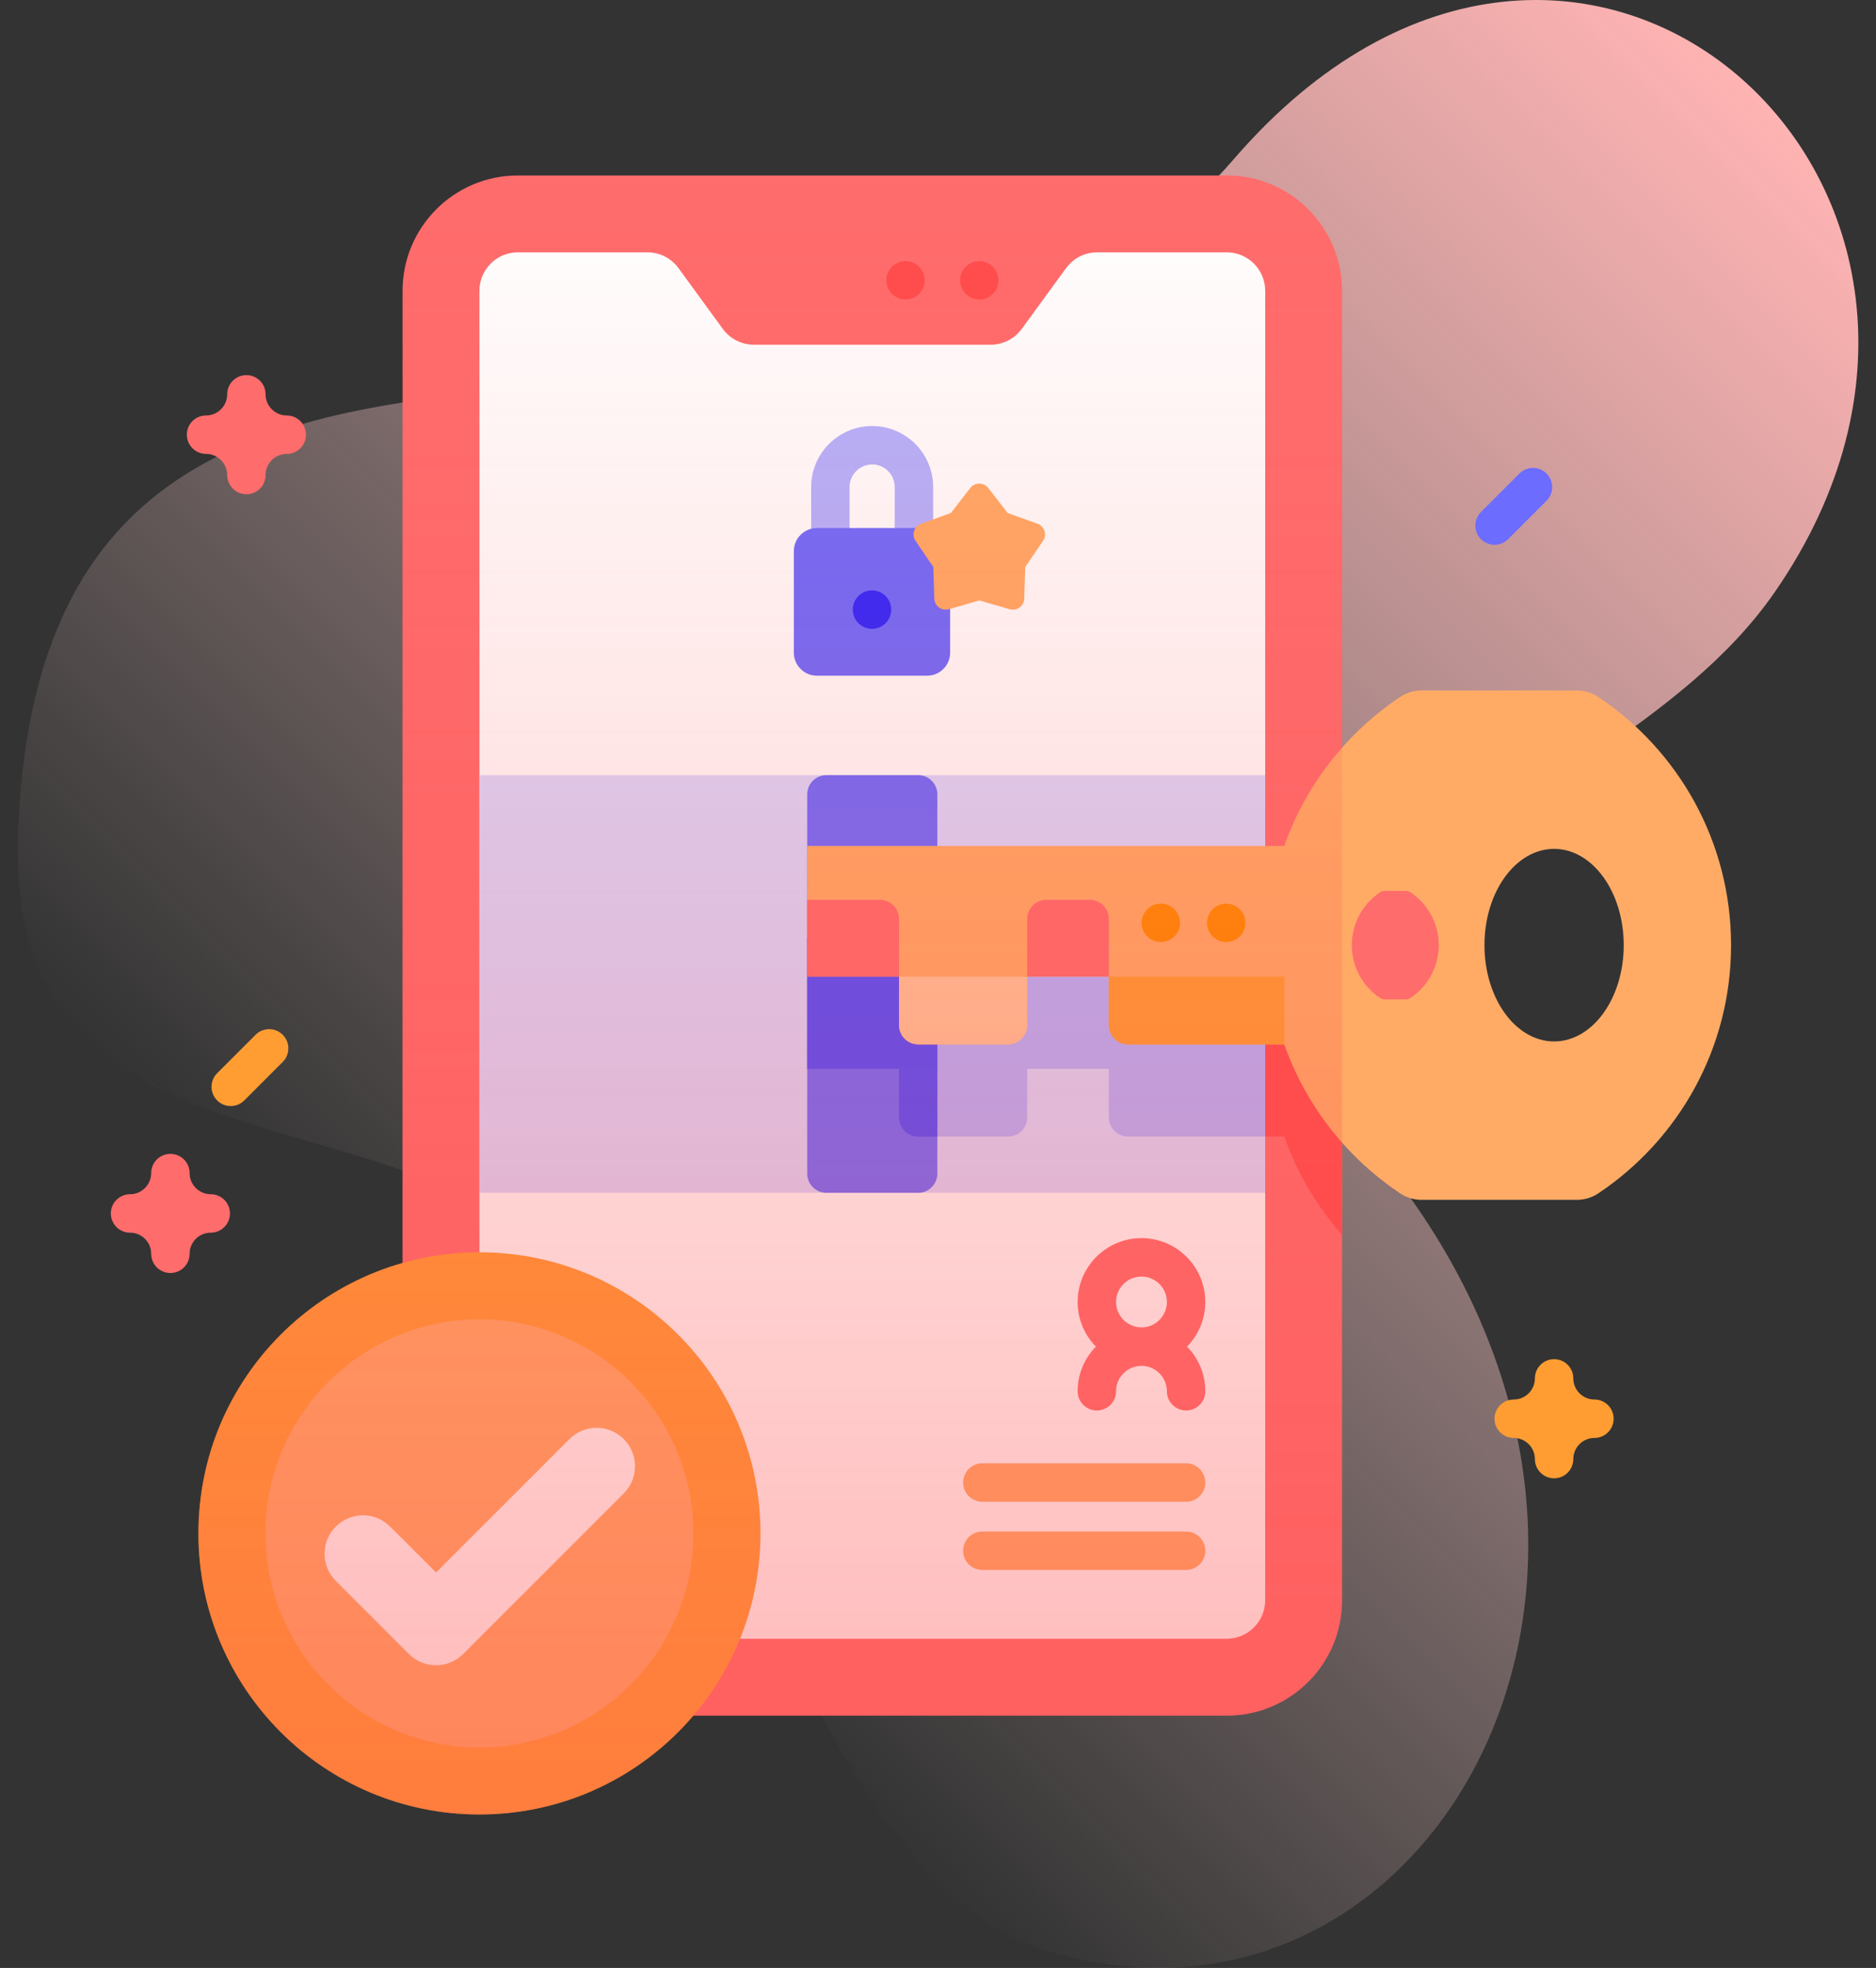 <svg width="82" height="86" viewBox="0 0 82 86" fill="none" xmlns="http://www.w3.org/2000/svg">
<rect x="0" y="0" width="82" height="86" fill="#333333" stroke="none"/>
<path d="M53.925 6.959C37.543 25.942 1.943 5.18 0.786 36.4C0.137 53.931 21.209 45.68 28.603 59.52C32.617 67.034 37.307 82.353 45.095 85.035C62.027 90.866 74.961 69.105 60.645 51.009C57.849 47.474 58.239 43.45 61.276 39.908C66.035 34.358 73.507 31.759 77.582 25.865C89.693 8.349 69.006 -10.515 53.925 6.959V6.959Z" fill="url(#paint0_linear_343_363)"/>
<path d="M58.66 12.707V69.934C58.66 72.717 56.404 74.973 53.621 74.973H22.636C19.852 74.973 17.597 72.717 17.597 69.934V12.707C17.597 9.924 19.852 7.668 22.636 7.668H53.621C56.404 7.668 58.66 9.924 58.66 12.707Z" fill="#FF6C6C"/>
<path d="M56.136 40.999H35.284V46.71H39.297V48.83C39.297 49.294 39.673 49.67 40.137 49.67H44.059C44.524 49.67 44.899 49.294 44.899 48.83V46.71H48.468V48.83C48.468 49.294 48.844 49.67 49.308 49.67H56.136C56.699 51.267 57.562 52.72 58.66 53.963V36.706C57.562 37.949 56.699 39.402 56.136 40.999Z" fill="#FF4D4D"/>
<path d="M55.301 12.707V69.934C55.301 70.861 54.546 71.613 53.621 71.613H22.636C21.708 71.613 20.956 70.861 20.956 69.934V12.707C20.956 11.779 21.708 11.027 22.636 11.027H28.299C28.836 11.027 29.34 11.283 29.656 11.717L31.594 14.373C31.911 14.807 32.415 15.063 32.951 15.063H43.304C43.84 15.063 44.345 14.807 44.661 14.373L46.599 11.717C46.916 11.283 47.42 11.027 47.956 11.027H53.621C54.546 11.027 55.301 11.78 55.301 12.707Z" fill="white"/>
<path d="M20.954 33.874H55.3V52.126H20.954V33.874Z" fill="#D9D9FF"/>
<path d="M35.284 40.999V46.71H39.297V48.83C39.297 49.294 39.673 49.67 40.137 49.67H44.059C44.524 49.67 44.899 49.294 44.899 48.83V46.71H48.468V48.83C48.468 49.294 48.844 49.67 49.308 49.67H55.301V40.999H35.284Z" fill="#B3B3FF"/>
<path d="M40.972 34.714V51.286C40.972 51.749 40.596 52.126 40.133 52.126H36.123C35.658 52.126 35.283 51.749 35.283 51.286V34.714C35.283 34.251 35.658 33.874 36.123 33.874H40.133C40.596 33.874 40.972 34.251 40.972 34.714Z" fill="#6C6CFF"/>
<path d="M35.283 40.999V46.71H39.296V48.83C39.296 49.294 39.672 49.67 40.136 49.67H40.972V40.999H35.283Z" fill="#4D4DFF"/>
<path d="M55.397 41.303C55.397 45.827 57.699 49.813 61.198 52.149C61.475 52.334 61.801 52.433 62.134 52.433H68.926C69.26 52.433 69.586 52.334 69.863 52.149C73.36 49.813 75.665 45.827 75.665 41.303C75.665 36.78 73.36 32.794 69.863 30.458C69.586 30.273 69.26 30.174 68.926 30.174H62.134C61.801 30.174 61.475 30.273 61.198 30.458C57.699 32.794 55.397 36.78 55.397 41.303ZM64.886 41.303C64.886 38.98 66.248 37.096 67.93 37.096C69.611 37.096 70.973 38.98 70.973 41.303C70.973 43.628 69.611 45.511 67.93 45.511C66.248 45.511 64.886 43.628 64.886 41.303Z" fill="#FFAB66"/>
<path d="M59.087 41.303C59.087 42.266 59.577 43.115 60.322 43.612C60.381 43.652 60.45 43.673 60.521 43.673H61.454C61.525 43.673 61.594 43.652 61.653 43.612C62.398 43.115 62.888 42.266 62.888 41.303C62.888 40.34 62.398 39.492 61.653 38.994C61.594 38.955 61.525 38.934 61.454 38.934H60.521C60.45 38.934 60.381 38.955 60.322 38.994C59.577 39.492 59.087 40.34 59.087 41.303Z" fill="#FF6C6C"/>
<path d="M35.283 36.968V42.679H39.297V44.799C39.297 45.263 39.673 45.639 40.136 45.639H44.059C44.523 45.639 44.899 45.263 44.899 44.799V42.679H48.468V44.799C48.468 45.263 48.844 45.639 49.308 45.639H57.734V36.968H35.283Z" fill="#FFAB66"/>
<path d="M44.9 42.679V44.799C44.9 45.263 44.524 45.639 44.06 45.639H40.137C39.673 45.639 39.297 45.263 39.297 44.799V42.679H44.9Z" fill="#FFC599"/>
<path d="M56.135 42.679V45.639H49.308C48.844 45.639 48.468 45.263 48.468 44.799V42.679H56.135Z" fill="#FF9D33"/>
<path d="M44.899 40.16V42.679H48.468V40.16C48.468 39.696 48.092 39.32 47.629 39.32H45.739C45.275 39.32 44.899 39.696 44.899 40.16Z" fill="#FF6C6C"/>
<path d="M38.457 39.32H35.283V42.679H39.297V40.16C39.297 39.696 38.92 39.32 38.457 39.32Z" fill="#FF6C6C"/>
<path d="M50.739 41.167C51.203 41.167 51.579 40.791 51.579 40.328C51.579 39.864 51.203 39.488 50.739 39.488C50.275 39.488 49.899 39.864 49.899 40.328C49.899 40.791 50.275 41.167 50.739 41.167Z" fill="#FF8B00"/>
<path d="M53.598 41.167C54.062 41.167 54.438 40.791 54.438 40.328C54.438 39.864 54.062 39.488 53.598 39.488C53.134 39.488 52.758 39.864 52.758 40.328C52.758 40.791 53.134 41.167 53.598 41.167Z" fill="#FF8B00"/>
<path d="M20.956 79.293C27.74 79.293 33.24 73.793 33.24 67.009C33.24 60.224 27.74 54.725 20.956 54.725C14.172 54.725 8.672 60.224 8.672 67.009C8.672 73.793 14.172 79.293 20.956 79.293Z" fill="#FF9D33"/>
<path d="M20.955 76.363C15.798 76.363 11.602 72.167 11.602 67.009C11.602 61.851 15.798 57.655 20.955 57.655C26.113 57.655 30.309 61.851 30.309 67.009C30.309 72.167 26.113 76.363 20.955 76.363Z" fill="#FFAB66"/>
<path d="M19.06 72.771C18.631 72.771 18.201 72.607 17.873 72.279L14.678 69.084C14.023 68.429 14.023 67.366 14.678 66.711C15.333 66.055 16.396 66.055 17.051 66.711L19.06 68.719L24.892 62.888C25.547 62.233 26.61 62.233 27.265 62.888C27.92 63.543 27.92 64.606 27.265 65.261L20.247 72.279C19.919 72.607 19.489 72.771 19.06 72.771Z" fill="white"/>
<path d="M39.948 24.943C39.484 24.943 39.108 24.567 39.108 24.103V21.283C39.108 20.739 38.666 20.297 38.122 20.297C37.578 20.297 37.136 20.739 37.136 21.283V24.103C37.136 24.567 36.76 24.943 36.296 24.943C35.832 24.943 35.456 24.567 35.456 24.103V21.283C35.456 19.813 36.652 18.617 38.122 18.617C39.592 18.617 40.788 19.813 40.788 21.283V24.103C40.788 24.567 40.412 24.943 39.948 24.943Z" fill="#B3B3FF"/>
<path d="M40.523 29.528H35.707C35.15 29.528 34.699 29.077 34.699 28.52V24.084C34.699 23.528 35.15 23.076 35.707 23.076H40.523C41.08 23.076 41.531 23.528 41.531 24.084V28.52C41.531 29.077 41.08 29.528 40.523 29.528Z" fill="#6C6CFF"/>
<path d="M38.115 27.48C38.579 27.48 38.955 27.104 38.955 26.64C38.955 26.176 38.579 25.8 38.115 25.8C37.651 25.8 37.275 26.176 37.275 26.64C37.275 27.104 37.651 27.48 38.115 27.48Z" fill="#2C27FF"/>
<path d="M42.804 26.238L41.476 26.624C41.163 26.715 40.849 26.486 40.839 26.161L40.795 24.779L40.018 23.636C39.835 23.366 39.955 22.996 40.262 22.886L41.562 22.418L42.41 21.325C42.609 21.068 42.998 21.068 43.198 21.325L44.045 22.418L45.346 22.886C45.652 22.996 45.773 23.366 45.59 23.636L44.813 24.779L44.769 26.161C44.759 26.486 44.444 26.715 44.131 26.624L42.804 26.238Z" fill="#FFAB66"/>
<path d="M51.845 65.627H42.938C42.474 65.627 42.098 65.251 42.098 64.787C42.098 64.323 42.474 63.947 42.938 63.947H51.845C52.308 63.947 52.684 64.323 52.684 64.787C52.684 65.251 52.309 65.627 51.845 65.627Z" fill="#FFAB66"/>
<path d="M51.845 68.607H42.938C42.474 68.607 42.098 68.231 42.098 67.767C42.098 67.303 42.474 66.927 42.938 66.927H51.845C52.308 66.927 52.684 67.303 52.684 67.767C52.684 68.231 52.309 68.607 51.845 68.607Z" fill="#FFAB66"/>
<path d="M52.684 56.897C52.684 55.358 51.433 54.106 49.894 54.106C48.355 54.106 47.103 55.358 47.103 56.897C47.103 57.655 47.409 58.344 47.902 58.847C47.409 59.351 47.103 60.039 47.103 60.798C47.103 61.262 47.479 61.638 47.943 61.638C48.407 61.638 48.783 61.262 48.783 60.798C48.783 60.185 49.282 59.687 49.894 59.687C50.506 59.687 51.005 60.185 51.005 60.798C51.005 61.262 51.381 61.638 51.845 61.638C52.309 61.638 52.684 61.262 52.684 60.798C52.684 60.039 52.379 59.351 51.886 58.847C52.379 58.344 52.684 57.655 52.684 56.897ZM49.894 55.786C50.506 55.786 51.005 56.284 51.005 56.896C51.005 57.509 50.506 58.007 49.894 58.007C49.282 58.007 48.783 57.509 48.783 56.896C48.783 56.284 49.282 55.786 49.894 55.786Z" fill="#FF6C6C"/>
<path d="M42.803 13.09C43.267 13.09 43.643 12.714 43.643 12.25C43.643 11.787 43.267 11.411 42.803 11.411C42.339 11.411 41.963 11.787 41.963 12.25C41.963 12.714 42.339 13.09 42.803 13.09Z" fill="#FF4D4D"/>
<path d="M39.581 13.09C40.045 13.09 40.421 12.714 40.421 12.25C40.421 11.787 40.045 11.411 39.581 11.411C39.117 11.411 38.741 11.787 38.741 12.25C38.741 12.714 39.117 13.09 39.581 13.09Z" fill="#FF4D4D"/>
<path d="M7.448 55.631C6.984 55.631 6.608 55.255 6.608 54.791C6.608 54.282 6.194 53.868 5.685 53.868C5.221 53.868 4.845 53.492 4.845 53.028C4.845 52.564 5.221 52.188 5.685 52.188C6.194 52.188 6.608 51.773 6.608 51.264C6.608 50.8 6.984 50.424 7.448 50.424C7.912 50.424 8.288 50.8 8.288 51.264C8.288 51.773 8.702 52.188 9.212 52.188C9.676 52.188 10.052 52.564 10.052 53.028C10.052 53.492 9.676 53.868 9.212 53.868C8.702 53.868 8.288 54.282 8.288 54.791C8.288 55.255 7.912 55.631 7.448 55.631Z" fill="#FF6C6C"/>
<path d="M67.93 64.602C67.466 64.602 67.09 64.226 67.09 63.762C67.09 63.253 66.675 62.838 66.166 62.838C65.702 62.838 65.326 62.462 65.326 61.998C65.326 61.535 65.702 61.159 66.166 61.159C66.675 61.159 67.09 60.744 67.09 60.235C67.09 59.771 67.466 59.395 67.93 59.395C68.393 59.395 68.769 59.771 68.769 60.235C68.769 60.744 69.184 61.159 69.693 61.159C70.157 61.159 70.533 61.535 70.533 61.998C70.533 62.462 70.157 62.838 69.693 62.838C69.184 62.838 68.769 63.253 68.769 63.762C68.769 64.226 68.393 64.602 67.93 64.602Z" fill="#FF9D33"/>
<path d="M10.77 21.599C10.306 21.599 9.93 21.223 9.93 20.759C9.93 20.25 9.515 19.835 9.006 19.835C8.542 19.835 8.166 19.459 8.166 18.995C8.166 18.532 8.542 18.156 9.006 18.156C9.515 18.156 9.93 17.741 9.93 17.232C9.93 16.768 10.306 16.392 10.77 16.392C11.233 16.392 11.609 16.768 11.609 17.232C11.609 17.741 12.024 18.156 12.533 18.156C12.997 18.156 13.373 18.532 13.373 18.995C13.373 19.459 12.997 19.835 12.533 19.835C12.024 19.835 11.609 20.25 11.609 20.759C11.609 21.223 11.233 21.599 10.77 21.599Z" fill="#FF6C6C"/>
<path d="M10.085 48.334C9.87 48.334 9.655 48.252 9.491 48.088C9.163 47.76 9.163 47.228 9.491 46.9L11.171 45.22C11.499 44.892 12.03 44.892 12.358 45.22C12.687 45.548 12.687 46.08 12.358 46.408L10.679 48.088C10.515 48.252 10.3 48.334 10.085 48.334Z" fill="#FF9D33"/>
<path d="M65.326 23.808C65.111 23.808 64.897 23.726 64.732 23.561C64.404 23.233 64.404 22.702 64.732 22.374L66.412 20.694C66.74 20.366 67.272 20.366 67.6 20.694C67.928 21.022 67.928 21.554 67.6 21.882L65.92 23.561C65.756 23.726 65.541 23.808 65.326 23.808Z" fill="#6C6CFF"/>
<path d="M53.621 7.668H22.636C19.852 7.668 17.597 9.924 17.597 12.707V55.194C12.446 56.656 8.672 61.39 8.672 67.009C8.672 73.793 14.171 79.293 20.956 79.293C24.7 79.293 28.051 77.615 30.304 74.973H53.621C56.404 74.973 58.66 72.717 58.66 69.934V12.707C58.66 9.924 56.404 7.668 53.621 7.668Z" fill="url(#paint1_linear_343_363)"/>
<defs>
<linearGradient id="paint0_linear_343_363" x1="21.968" y1="63.616" x2="79.154" y2="6.429" gradientUnits="userSpaceOnUse">
<stop stop-color="#FFD9D9" stop-opacity="0"/>
<stop offset="0.998" stop-color="#FFB3B3"/>
</linearGradient>
<linearGradient id="paint1_linear_343_363" x1="33.666" y1="79.293" x2="33.666" y2="7.668" gradientUnits="userSpaceOnUse">
<stop stop-color="#FF4D4D" stop-opacity="0.4"/>
<stop offset="0.146" stop-color="#FF4D4D" stop-opacity="0.342"/>
<stop offset="1" stop-color="#FF4D4D" stop-opacity="0"/>
</linearGradient>
</defs>
</svg>
